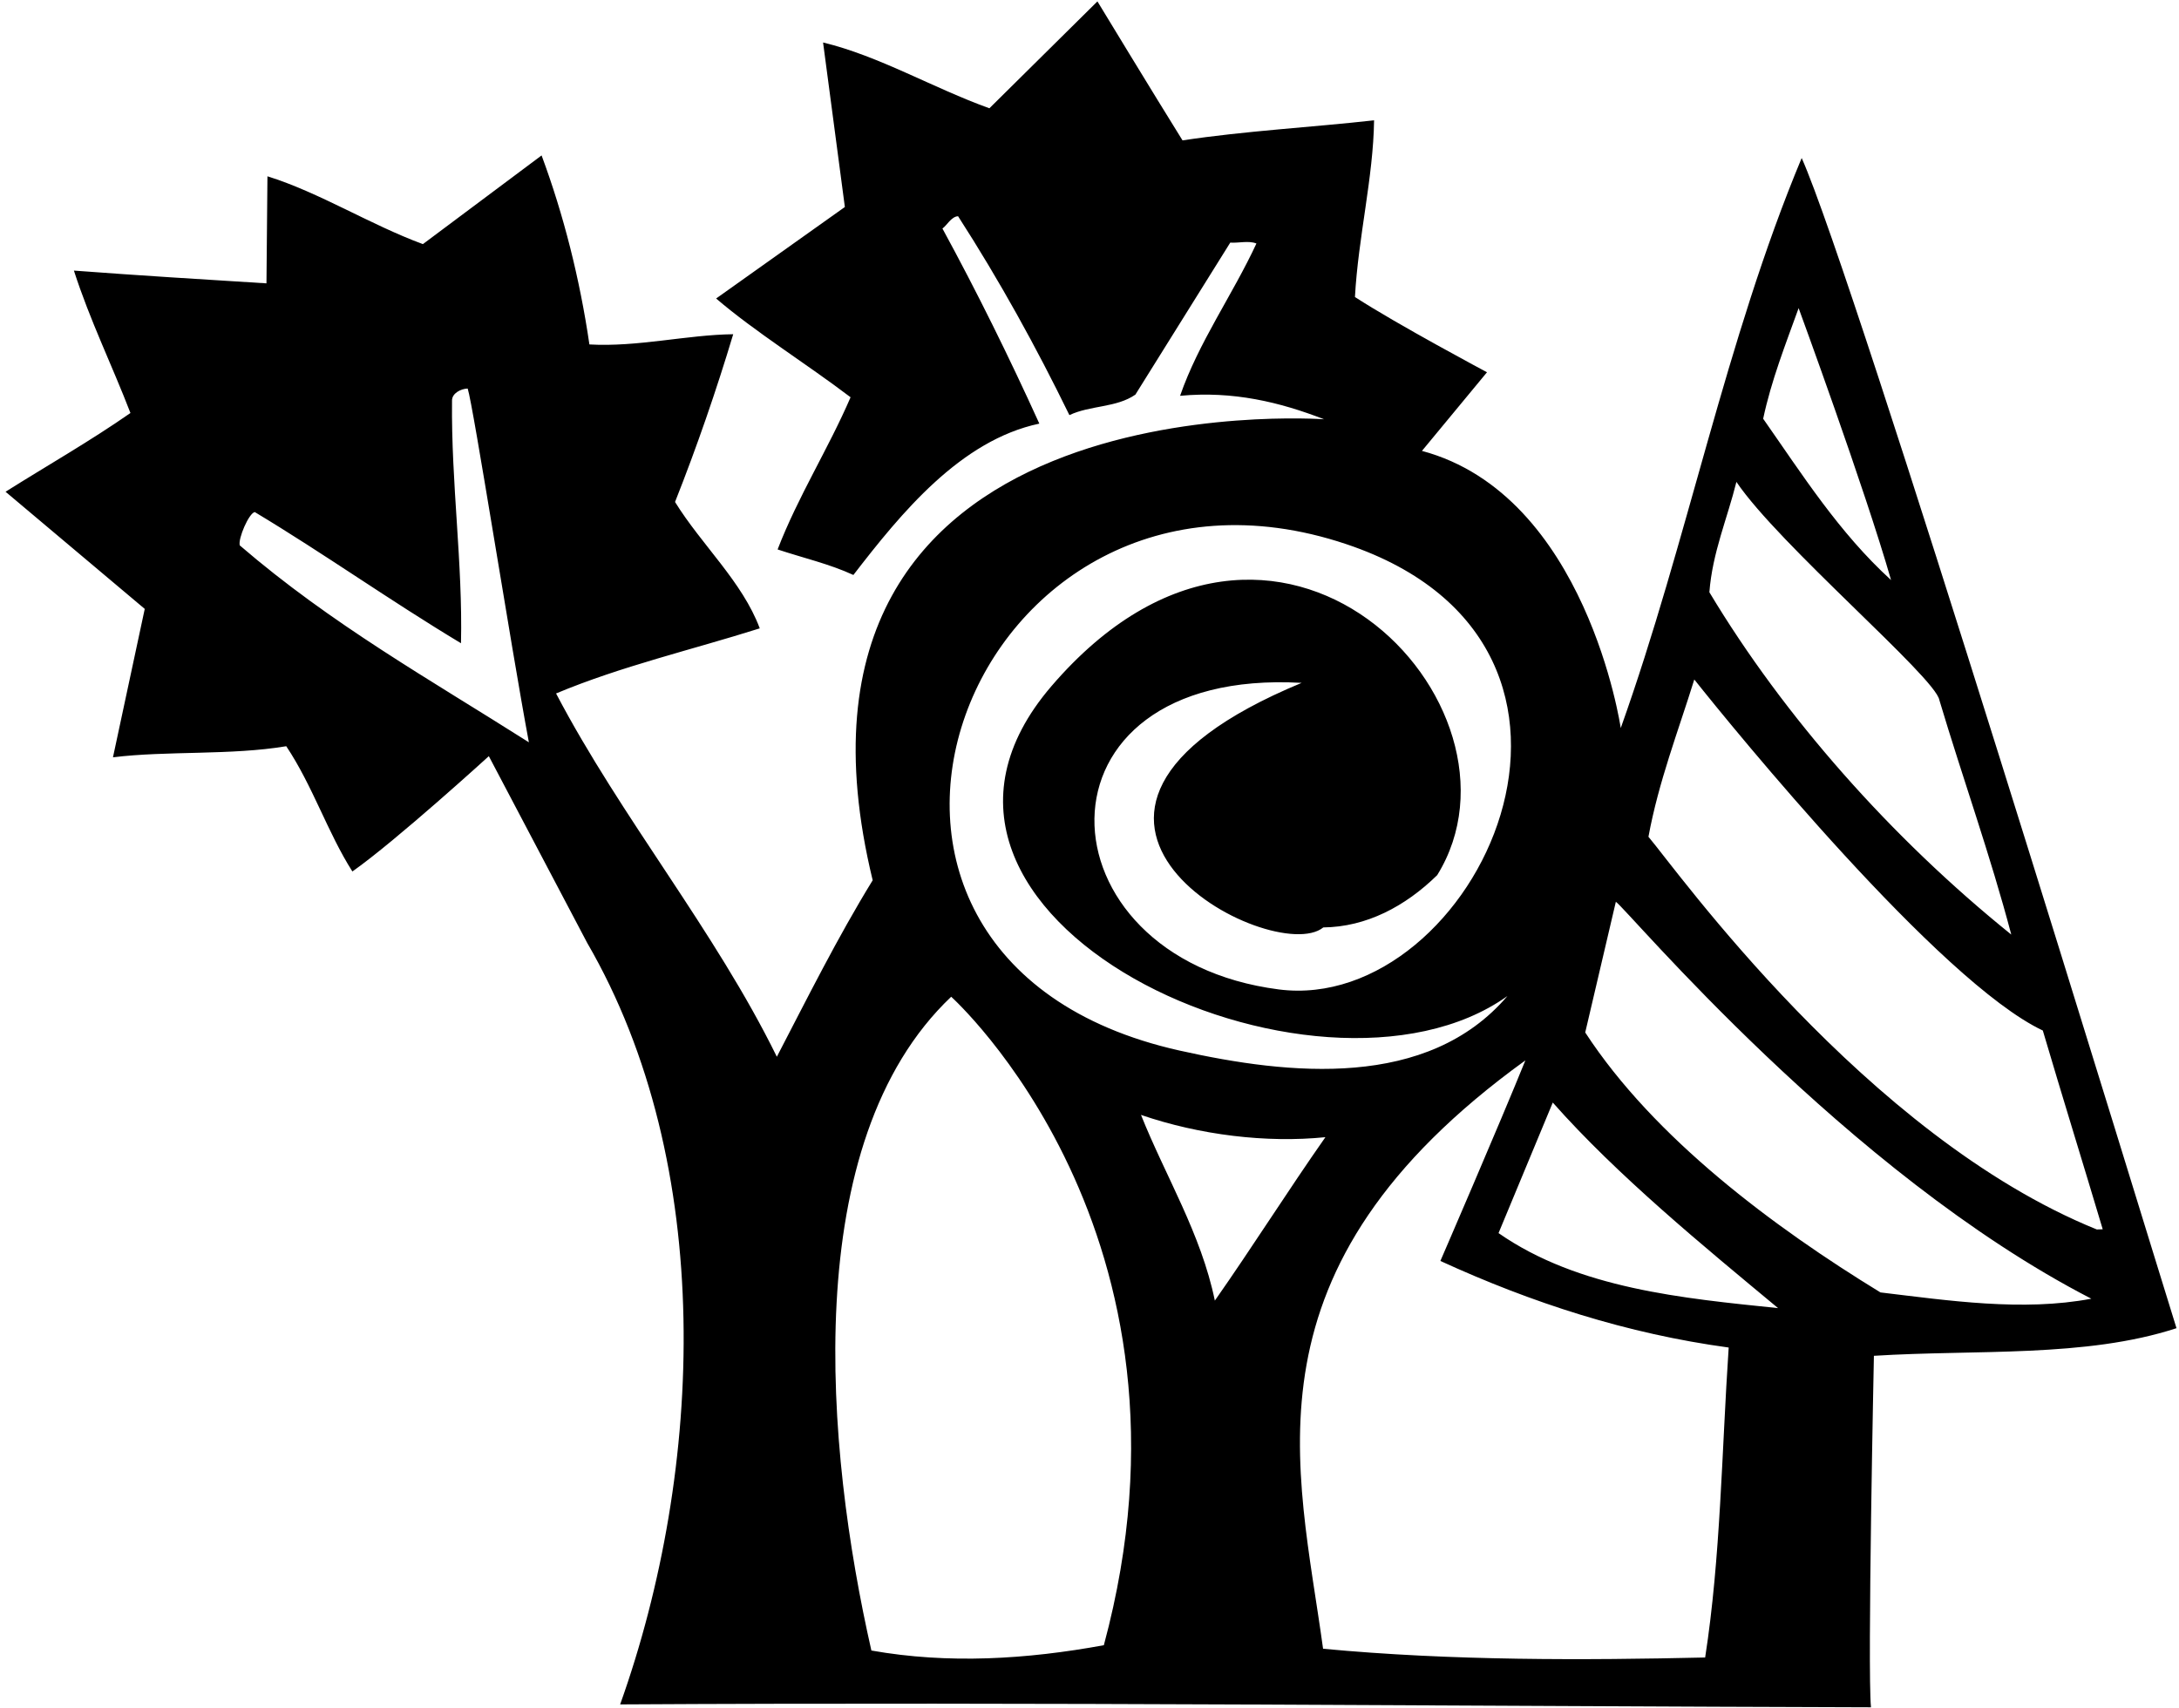 <?xml version="1.0" encoding="UTF-8"?>
<svg xmlns="http://www.w3.org/2000/svg" xmlns:xlink="http://www.w3.org/1999/xlink" width="537pt" height="421pt" viewBox="0 0 537 421" version="1.1">
<g id="surface1">
<path style=" stroke:none;fill-rule:nonzero;fill:rgb(0%,0%,0%);fill-opacity:1;" d="M 291.426 34.605 C 306.727 32.277 323.523 31.355 338.633 29.656 C 338.438 43.785 334.723 58.438 333.918 73.211 C 344.301 79.961 366.461 91.758 366.461 91.758 L 350.43 111.141 C 391 122.008 399.422 179.461 399.422 179.461 C 415.898 133.27 425.215 83.969 444.012 38.953 C 457.148 68.262 529.488 305.367 536.383 327.387 C 513.961 334.707 487.105 332.605 461.812 334.195 C 461.812 334.195 460.195 411.719 461.09 420.832 C 359.516 420.559 255.836 419.52 152.832 420.121 C 173.523 362.172 176.461 287.102 144.699 232.391 L 120.469 186.387 C 120.469 186.387 97.625 207.219 86.844 214.812 C 80.742 205.23 77.07 193.711 70.547 183.938 C 56.906 186.219 41.086 185.027 27.84 186.672 L 35.672 150.09 C 23.742 140.062 1.367 121.211 1.367 121.211 C 11.762 114.668 22.18 108.746 32.148 101.801 C 27.641 90.094 22.109 78.836 18.215 66.699 C 34.035 67.887 49.852 68.867 65.668 69.844 L 65.91 43.457 C 78.703 47.438 91.195 55.367 104.219 60.172 L 133.469 38.312 C 138.895 52.898 142.898 68.77 145.254 84.902 C 157.113 85.586 169.277 82.52 180.695 82.383 C 176.543 96.215 171.766 110.066 166.359 123.73 C 172.91 134.336 182.945 143.383 187.238 154.883 C 170.57 160.16 153.039 164.219 137.039 170.934 C 153.121 201.602 176.184 229.367 191.449 260.48 C 198.91 246.133 206.352 231.16 215.066 216.98 C 185 93 326.309 103.348 326.309 103.348 C 315.379 99.105 303.871 96.336 290.824 97.562 C 295.41 84.336 303.781 72.66 309.637 60.023 C 307.742 59.25 305.27 59.945 303.191 59.801 L 279.809 97.27 C 275.125 100.523 268.668 99.887 263.547 102.324 C 255.359 85.539 246.352 69.195 236.113 53.301 C 234.453 53.352 233.273 55.672 232.254 56.324 C 240.828 72.062 248.793 88.23 256.137 104.418 C 236.734 108.531 222.109 126.418 210.312 141.727 C 204.414 138.996 197.934 137.531 191.637 135.434 C 196.648 122.406 204.184 110.551 209.617 97.922 C 198.566 89.531 186.078 81.805 176.484 73.578 C 176.484 73.578 197.84 58.395 208.211 51.023 L 202.84 10.473 C 216.648 13.797 229.969 21.703 243.828 26.691 L 270.453 0.344 C 270.453 0.344 284.441 23.395 291.426 34.605 Z M 443.258 75.949 C 439.996 84.98 436.52 93.809 434.52 103.215 C 444.066 116.844 453.227 131.316 466.039 142.98 C 459.543 120.324 443.258 75.949 443.258 75.949 Z M 115.258 95.773 C 113.598 95.82 111.344 96.926 111.398 98.797 C 111.18 119.156 114.055 138.805 113.609 158.551 C 95.844 147.867 79.922 136.508 62.789 126.219 C 61.344 126.473 58.625 132.781 59.09 134.434 C 81.691 153.898 105.988 167.504 130.34 182.973 C 125.887 159.219 116.625 99.887 115.258 95.773 Z M 427.926 118.781 C 425.703 127.781 422.008 136.199 421.266 145.984 C 439.633 176.59 466.078 206.535 495.664 230.363 C 490.508 210.785 483.711 191.883 477.934 172.531 C 476.938 166.949 438.359 134.254 427.926 118.781 Z M 331.801 134.133 C 239 103 188 236 290.688 258.953 C 317.82 265.02 351.832 268.539 371.496 245.516 C 324.797 278.797 210.16 226.16 259.117 169.137 C 314.418 104.719 380 174 354.191 215.711 C 346.32 223.426 336.715 228.492 326.121 228.602 C 313.715 238.715 242 201 320.781 168.32 C 252 164.43 255.266 236.191 315.156 243.887 C 363.516 250.102 406.977 159.352 331.801 134.133 Z M 417.547 167.488 C 413.57 180.277 408.75 192.68 406.25 206.258 C 413.141 214.355 459.844 279.992 516.75 303.055 L 518.203 303.008 C 513.352 286.742 508.297 270.484 503.438 254.016 C 478 242 427.047 179.461 417.547 167.488 Z M 398.215 222.281 L 390.668 254.496 C 407.652 280.57 437.184 302.531 463.422 318.57 C 480.098 320.559 498.461 323.332 515.395 320.121 C 455 289 401.184 224.27 398.215 222.281 Z M 234.414 245.688 C 196.582 281.582 203.496 357.324 214.746 406.84 C 233.746 410.215 253.027 409.012 272.035 405.531 C 299.391 304 234.414 245.688 234.414 245.688 Z M 326.062 406.402 C 357.727 409.398 390.746 409.234 420.223 408.559 C 424.051 383.934 424.301 357.758 426.023 332.156 C 401 328.754 377.508 321.152 354.973 310.816 C 354.973 310.816 369.539 277.148 375.918 261.379 C 304.719 312.844 319.938 361.516 326.062 406.402 Z M 281.191 274.816 C 287.258 290.004 295.988 304.074 299.391 320.59 C 308.754 307.223 317.277 293.672 326.637 280.305 C 312.145 281.781 295.676 279.781 281.191 274.816 Z M 382.672 271.77 L 369.305 303.949 C 389.031 317.688 414.859 320.027 438.195 322.441 C 419.875 307.207 398.582 289.773 382.672 271.77 "/>
</g>
</svg>
